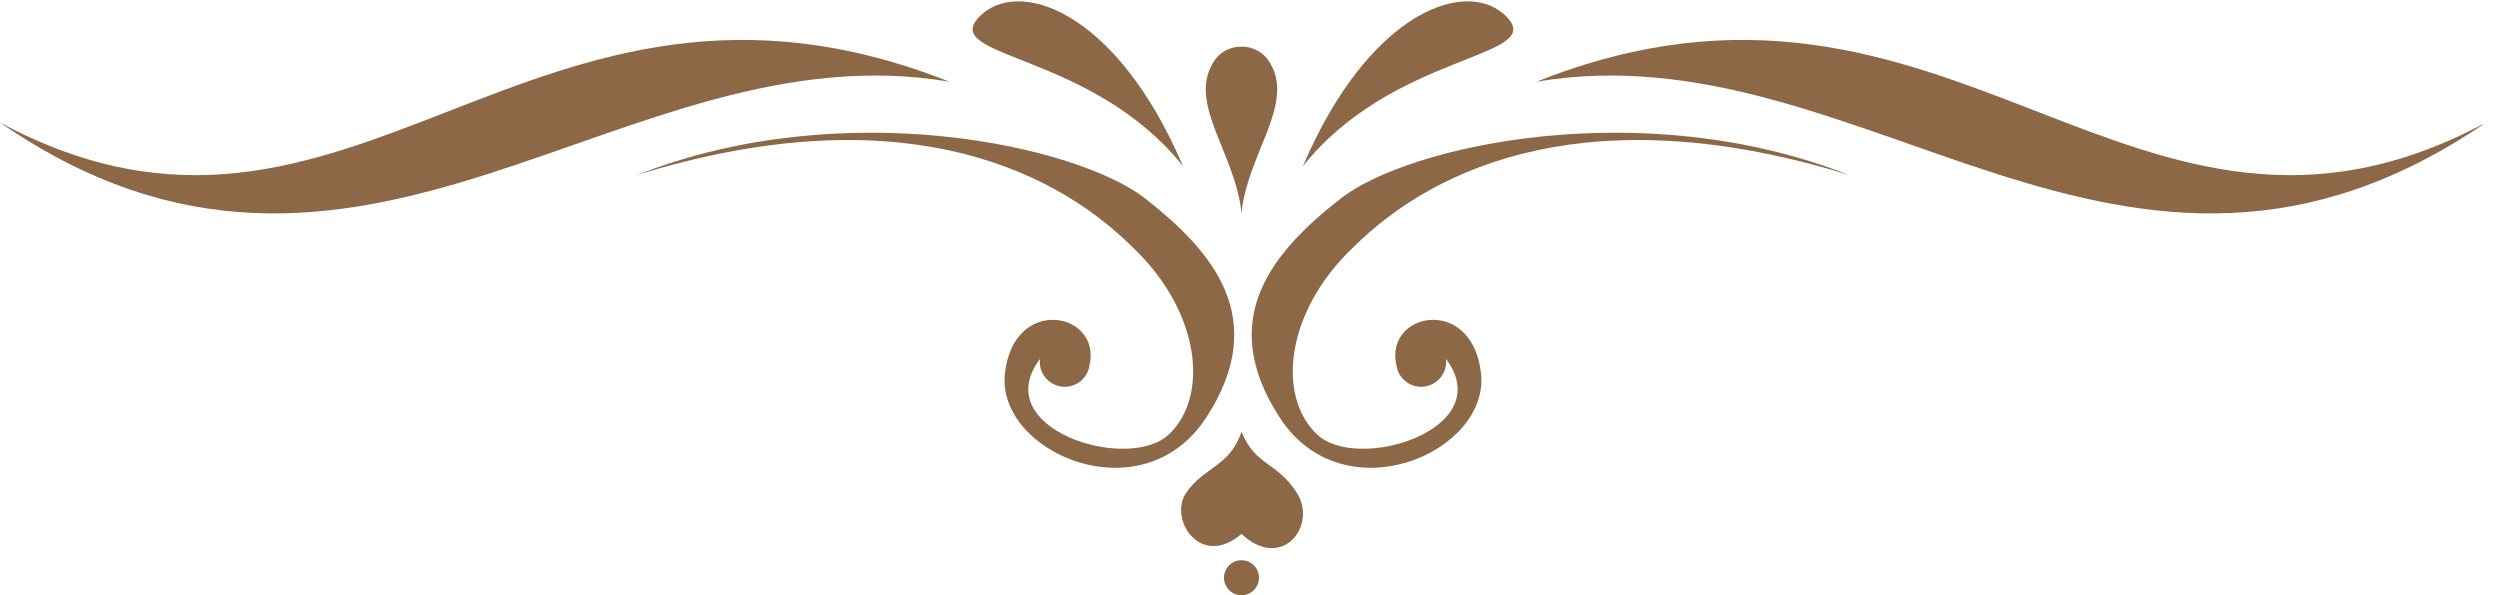 <svg width="126" height="30" viewBox="0 0 126 30" fill="none" xmlns="http://www.w3.org/2000/svg">
<g clip-path="url(#clip0)">
<path d="M62.571 21.765C61.982 23.529 60.657 23.529 59.774 24.853C58.891 26.176 60.51 28.676 62.571 26.912C64.632 28.823 66.399 26.471 65.369 24.853C64.338 23.235 63.307 23.529 62.571 21.765Z" fill="#8D6847"/>
<path d="M62.571 30C63.059 30 63.454 29.605 63.454 29.118C63.454 28.63 63.059 28.235 62.571 28.235C62.083 28.235 61.688 28.63 61.688 29.118C61.688 29.605 62.083 30 62.571 30Z" fill="#8D6847"/>
<path d="M68.167 12.5C64.78 15.735 64.339 20 66.4 21.912C68.461 23.823 75.528 21.618 72.878 18.088C72.917 18.42 72.823 18.753 72.615 19.015C72.408 19.277 72.106 19.446 71.774 19.485C71.442 19.524 71.108 19.43 70.846 19.223C70.583 19.016 70.414 18.714 70.375 18.382C69.786 15.735 74.203 14.853 74.644 18.823C75.086 22.794 67.725 26.029 64.486 21.029C61.247 16.029 64.191 12.647 67.578 10C70.964 7.353 82.742 4.706 93.195 8.823C80.386 4.853 72.436 8.235 68.167 12.5Z" fill="#8D6847"/>
<path d="M57.124 12.5C60.511 15.735 60.952 20 58.891 21.912C56.83 23.823 49.763 21.618 52.413 18.088C52.394 18.252 52.407 18.419 52.452 18.578C52.497 18.737 52.573 18.885 52.675 19.015C52.883 19.277 53.185 19.446 53.517 19.485C53.849 19.524 54.183 19.43 54.445 19.223C54.708 19.016 54.877 18.714 54.916 18.382C55.505 15.735 51.088 14.853 50.646 18.823C50.205 22.794 57.566 26.029 60.805 21.029C64.044 16.029 61.099 12.647 57.713 10C54.327 7.353 42.549 4.706 32.096 8.823C44.904 4.853 52.855 8.235 57.124 12.5Z" fill="#8D6847"/>
<path d="M62.571 2.353C62.268 2.347 61.969 2.427 61.708 2.583C61.448 2.739 61.237 2.965 61.099 3.235C59.921 5.294 62.277 7.794 62.571 10.735C62.866 7.794 65.221 5.294 64.043 3.235C63.906 2.965 63.694 2.739 63.434 2.583C63.174 2.427 62.875 2.347 62.571 2.353Z" fill="#8D6847"/>
<path d="M0 6.176C18.109 18.677 31.359 1.324 47.849 4.118C26.648 -4.265 17.814 15.735 0 6.176Z" fill="#8D6847"/>
<path d="M59.627 8.382C56.24 0.441 51.235 -1.177 49.321 0.882C47.407 2.941 55.063 2.647 59.627 8.382Z" fill="#8D6847"/>
<path d="M125.29 6.176C107.034 18.677 93.931 1.324 77.441 4.118C98.495 -4.265 107.476 15.735 125.29 6.176Z" fill="#8D6847"/>
<path d="M65.663 8.382C69.049 0.441 74.055 -1.177 75.969 0.882C77.883 2.941 70.227 2.647 65.663 8.382Z" fill="#8D6847"/>
</g>
<defs>
<clipPath id="clip0">
<rect width="125.143" height="30" fill="white"/>
</clipPath>
</defs>
</svg>

